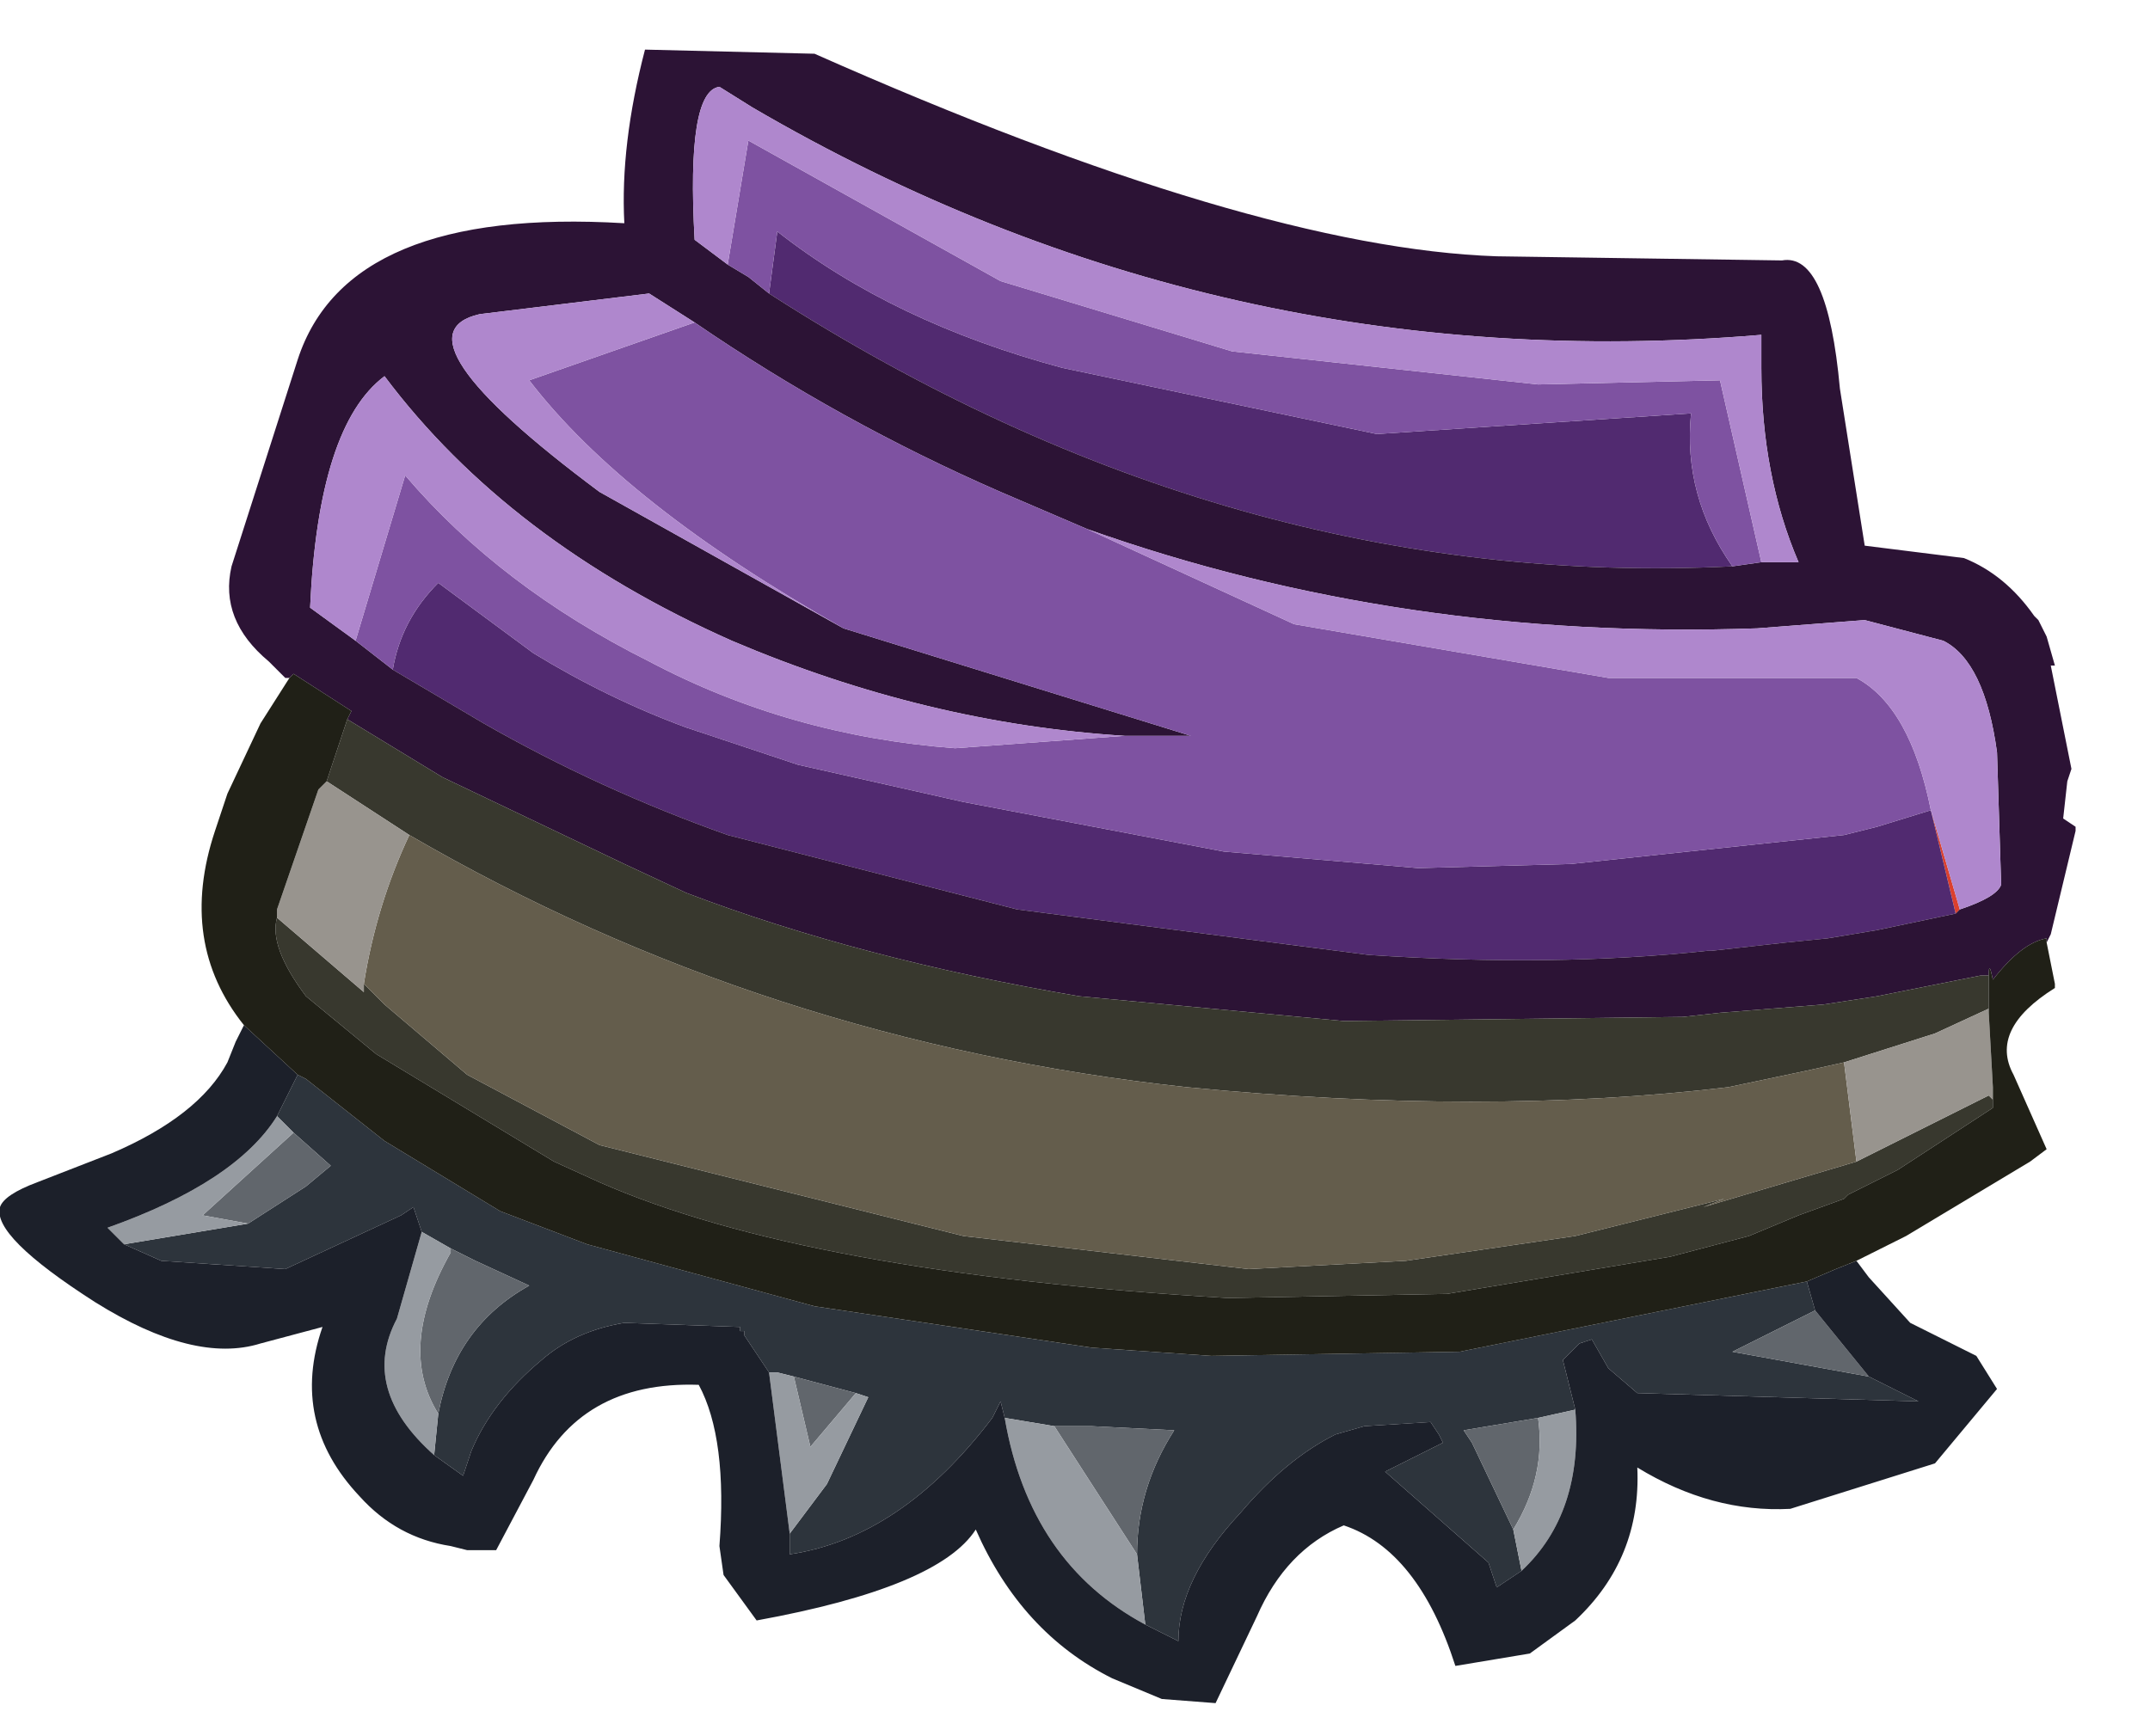 <?xml version="1.0" encoding="utf-8"?>
<svg version="1.1" id="Layer_1"
xmlns="http://www.w3.org/2000/svg"
xmlns:xlink="http://www.w3.org/1999/xlink"
xmlns:author="http://www.sothink.com"
width="26px" height="21px"
xml:space="preserve">
<g id="1621" transform="matrix(1, 0, 0, 1, 0, 0)">
<path style="fill:#DB402E;fill-opacity:1" d="M23.35,9.8L23.7 11L23.65 11.05L23.35 9.8" />
<path style="fill:#512A70;fill-opacity:1" d="M20.95,6.85Q14.9 7.15 9.3 3.55L9.4 2.8Q10.8 3.9 12.85 4.45L16.65 5.25L20.45 5Q20.35 6 20.95 6.85M23.65,11.05L22.7 11.25L22.1 11.35L21.6 11.4L20.7 11.5L20.65 11.5Q18.8 11.7 16.55 11.55L12.3 11L8.8 10.1Q7.25 9.55 5.85 8.75L4.75 8.1Q4.85 7.5 5.3 7.05L6.45 7.9Q7.35 8.45 8.3 8.8L9.65 9.25L11.65 9.7L14.8 10.3L17.15 10.5L19 10.45L22.3 10.1L22.7 10L23.35 9.8L23.65 11.05" />
<path style="fill:#2C1335;fill-opacity:1" d="M24.75,11.35Q24.45 11.4 24.1 11.85Q24.05 11.6 24.05 11.8L23.95 11.8L22.7 12.05L22.05 12.15L20.8 12.25L20.35 12.3L16.25 12.35L13.05 12.05Q10.4 11.6 8.3 10.8L7.55 10.45L5.35 9.4L4.2 8.7L4.25 8.6L3.55 8.15L3.5 8.2L3.45 8.2L3.25 8Q2.65 7.5 2.8 6.85L3.6 4.35Q4.2 2.5 7.55 2.7Q7.5 1.75 7.8 0.6L9.85 0.65Q15.15 3 18.1 3.1L21.55 3.15Q22.1 3.05 22.25 4.7L22.55 6.6L23.75 6.75Q24.25 6.95 24.6 7.45L24.65 7.5L24.75 7.7L24.85 8.05L24.8 8.05L25.05 9.3L25 9.45L24.95 9.9L25.1 10L25.1 10.05L24.8 11.3L24.75 11.4L24.75 11.35M9.05,3.35L9.3 3.55Q14.9 7.15 20.95 6.85L21.3 6.8L21.75 6.8Q21.3 5.75 21.3 4.45L21.3 4.05Q14.75 4.6 9.1 1.3L8.7 1.05Q8.3 1.1 8.4 2.9L8.8 3.2L9.05 3.35M12.1,5.95Q10.15 5.1 8.4 3.9L7.85 3.55L5.8 3.8Q4.7 4.05 7.25 5.95L10.2 7.6L14.4 8.9L13.6 8.9Q11.2 8.75 8.85 7.75Q6.15 6.55 4.65 4.55Q3.85 5.15 3.75 7.35L4.3 7.75L4.75 8.1L5.85 8.75Q7.25 9.55 8.8 10.1L12.3 11L16.55 11.55Q18.8 11.7 20.65 11.5L20.7 11.5L21.6 11.4L22.1 11.35L22.7 11.25L23.65 11.05L23.7 11Q24.15 10.85 24.2 10.7L24.15 9.1Q24 8 23.5 7.75L22.55 7.5L21.25 7.6Q16.95 7.75 13.15 6.4L12.1 5.95" />
<path style="fill:#7E52A1;fill-opacity:1" d="M20.45,5L16.65 5.25L12.85 4.45Q10.8 3.9 9.4 2.8L9.3 3.55L9.05 3.35L8.8 3.2L9.05 1.7L12.1 3.4L14.9 4.25L18.6 4.65L20.8 4.6L21.3 6.8L20.95 6.85Q20.35 6 20.45 5M6.4,4.6L8.4 3.9Q10.15 5.1 12.1 5.95L13.15 6.4L15.65 7.55L19.45 8.2L22.45 8.2Q23.1 8.55 23.35 9.8L22.7 10L22.3 10.1L19 10.45L17.15 10.5L14.8 10.3L11.65 9.7L9.65 9.25L8.3 8.8Q7.35 8.45 6.45 7.9L5.3 7.05Q4.85 7.5 4.75 8.1L4.3 7.75L4.9 5.75Q6.05 7.1 7.85 8Q9.55 8.9 11.55 9.05L13.6 8.9L14.4 8.9L10.2 7.6Q7.55 6.1 6.4 4.6" />
<path style="fill:#AF87CD;fill-opacity:1" d="M20.8,4.6L18.6 4.65L14.9 4.25L12.1 3.4L9.05 1.7L8.8 3.2L8.4 2.9Q8.3 1.1 8.7 1.05L9.1 1.3Q14.75 4.6 21.3 4.05L21.3 4.45Q21.3 5.75 21.75 6.8L21.3 6.8L20.8 4.6M23.35,9.8Q23.1 8.55 22.45 8.2L19.45 8.2L15.65 7.55L13.15 6.4Q16.95 7.75 21.25 7.6L22.55 7.5L23.5 7.75Q24 8 24.15 9.1L24.2 10.7Q24.15 10.85 23.7 11L23.35 9.8M4.3,7.75L3.75 7.35Q3.85 5.15 4.65 4.55Q6.15 6.55 8.85 7.75Q11.2 8.75 13.6 8.9L11.55 9.05Q9.55 8.9 7.85 8Q6.05 7.1 4.9 5.75L4.3 7.75M10.2,7.6L7.25 5.95Q4.7 4.05 5.8 3.8L7.85 3.55L8.4 3.9L6.4 4.6Q7.55 6.1 10.2 7.6" />
<path style="fill:#2D343C;fill-opacity:1" d="M18.4,19L18.1 19.2L18 18.9L16.75 17.8L17.45 17.45L17.4 17.35L17.3 17.2L16.5 17.25L16.15 17.35Q15.55 17.65 15 18.3Q14.25 19.1 14.25 19.85L13.85 19.65L13.75 18.8Q13.75 18 14.2 17.3L13.2 17.25L12.75 17.25L12.15 17.15L12.1 16.95L12 17.15Q10.9 18.6 9.55 18.8L9.55 18.55L10 17.95L10.5 16.9L10.35 16.85L9.6 16.65L9.4 16.6L9.3 16.6L9 16.15L9 16.1L8.95 16.1L8.95 16.05L7.55 16Q6.95 16.1 6.55 16.45Q5.95 16.95 5.7 17.55L5.6 17.85L5.25 17.6L5.3 17.1Q5.5 16.05 6.4 15.55L5.75 15.25L5.45 15.1L5.1 14.9L5 14.6L4.85 14.7L3.45 15.35L1.95 15.25L1.5 15.05L3 14.8L3.7 14.35L4 14.1L3.55 13.7L3.35 13.5L3.6 13L3.7 13.05L4.65 13.8L6.05 14.65L7.1 15.05L9.85 15.8L13.2 16.3L14.65 16.4L17.65 16.35L21.85 15.5L21.95 15.85L20.95 16.35L22.6 16.65L23.2 16.95L19.8 16.85L19.45 16.55L19.25 16.2L19.1 16.25L18.9 16.45L19.05 17.05L18.6 17.15L17.7 17.3L17.8 17.45L18.3 18.5L18.4 19" />
<path style="fill:#61666C;fill-opacity:1" d="M21.95,15.85L22.6 16.65L20.95 16.35L21.95 15.85M5.45,15.1L5.75 15.25L6.4 15.55Q5.5 16.05 5.3 17.1Q4.8 16.3 5.45 15.15L5.45 15.1M9.8,17.5L9.6 16.65L10.35 16.85L9.8 17.5M3.55,13.7L4 14.1L3.7 14.35L3 14.8L2.45 14.7L3.55 13.7M18.3,18.5L17.8 17.45L17.7 17.3L18.6 17.15Q18.7 17.85 18.3 18.5M12.75,17.25L13.2 17.25L14.2 17.3Q13.75 18 13.75 18.8L12.75 17.25" />
<path style="fill:#969BA1;fill-opacity:1" d="M18.3,18.5Q18.7 17.85 18.6 17.15L19.05 17.05Q19.15 18.3 18.4 19L18.3 18.5M13.75,18.8L13.85 19.65Q12.45 18.9 12.15 17.15L12.75 17.25L13.75 18.8M10.35,16.85L10.5 16.9L10 17.95L9.55 18.55L9.3 16.6L9.4 16.6L9.6 16.65L9.8 17.5L10.35 16.85M5.45,15.15Q4.8 16.3 5.3 17.1L5.25 17.6Q4.35 16.8 4.8 15.95L5.1 14.9L5.45 15.1L5.45 15.15M2.45,14.7L3 14.8L1.5 15.05L1.3 14.85Q2.85 14.3 3.35 13.5L3.55 13.7L2.45 14.7" />
<path style="fill:#1C202A;fill-opacity:1" d="M3.6,13L3.35 13.5Q2.85 14.3 1.3 14.85L1.5 15.05L1.95 15.25L3.45 15.35L4.85 14.7L5 14.6L5.1 14.9L4.8 15.95Q4.35 16.8 5.25 17.6L5.6 17.85L5.7 17.55Q5.95 16.95 6.55 16.45Q6.95 16.1 7.55 16L8.95 16.05L8.95 16.1L9 16.1L9 16.15L9.3 16.6L9.55 18.55L9.55 18.8Q10.9 18.6 12 17.15L12.1 16.95L12.15 17.15Q12.45 18.9 13.85 19.65L14.25 19.85Q14.25 19.1 15 18.3Q15.55 17.65 16.15 17.35L16.5 17.25L17.3 17.2L17.4 17.35L17.45 17.45L16.75 17.8L18 18.9L18.1 19.2L18.4 19Q19.15 18.3 19.05 17.05L18.9 16.45L19.1 16.25L19.25 16.2L19.45 16.55L19.8 16.85L23.2 16.95L22.6 16.65L21.95 15.85L21.85 15.5L22.2 15.35L22.45 15.25L22.6 15.45L23.1 16L23.9 16.4L24.15 16.8L23.4 17.7L21.65 18.25Q20.7 18.3 19.8 17.75Q19.85 18.85 19.05 19.6L18.5 20L17.6 20.15Q17.15 18.75 16.25 18.45Q15.55 18.75 15.2 19.55L14.7 20.6L14.05 20.55L13.45 20.3Q12.35 19.75 11.8 18.5Q11.35 19.2 9.15 19.6L8.75 19.05L8.7 18.7Q8.8 17.4 8.45 16.75Q7 16.7 6.45 17.9L6 18.75L5.65 18.75L5.45 18.7Q4.8 18.6 4.35 18.1Q3.5 17.2 3.9 16.05L3.15 16.25Q2.35 16.5 1.15 15.75Q-0.1 14.95 0 14.6Q0.05 14.45 0.45 14.3L1.35 13.95Q2.4 13.5 2.75 12.85L2.85 12.6L2.95 12.4L3.6 13" />
<path style="fill:#38382E;fill-opacity:1" d="M3.95,9.45L4 9.3L4.2 8.7L5.35 9.4L7.55 10.45L8.3 10.8Q10.4 11.6 13.05 12.05L16.25 12.35L20.35 12.3L20.8 12.25L22.05 12.15L22.7 12.05L23.95 11.8L24.05 11.8L24.05 12.2L23.4 12.5L22.3 12.85L21.85 12.95L20.9 13.15Q17.95 13.5 14.35 13.15Q9.25 12.6 4.95 10.1L3.95 9.45M4.4,12L4.4 11.9L4.65 12.15L5.65 13L7.25 13.85L11.65 14.95L15.1 15.35L17 15.25L19.05 14.95L20.85 14.5L20.6 14.6L22.45 14.05L24.05 13.25L24.1 13.3L24.1 13.4L22.95 14.15L22.35 14.45L22.3 14.5L21.75 14.7L21.15 14.95L20.2 15.2L17.5 15.65L14.85 15.7Q9.75 15.4 7.25 14.3L6.7 14.05L4.55 12.75L3.7 12.05Q3.25 11.45 3.35 11.1L4.4 12" />
<path style="fill:#645D4C;fill-opacity:1" d="M4.95,10.1Q9.25 12.6 14.35 13.15Q17.95 13.5 20.9 13.15L21.85 12.95L22.3 12.85L22.45 14.05L20.6 14.6L20.85 14.5L19.05 14.95L17 15.25L15.1 15.35L11.65 14.95L7.25 13.85L5.65 13L4.65 12.15L4.4 11.9Q4.55 10.95 4.95 10.1" />
<path style="fill:#98948E;fill-opacity:1" d="M24.05,13.25L22.45 14.05L22.3 12.85L23.4 12.5L24.05 12.2L24.05 12.25L24.1 13.15L24.1 13.3L24.05 13.25M4.4,11.9L4.4 12L3.35 11.1L3.35 11L3.85 9.55L3.95 9.45L4.95 10.1Q4.55 10.95 4.4 11.9" />
<path style="fill:#202017;fill-opacity:1" d="M3.6,13L2.95 12.4Q2.15 11.4 2.6 10.05L2.75 9.6L3.15 8.75L3.5 8.2L3.55 8.15L4.25 8.6L4.2 8.7L4 9.3L3.95 9.45L3.85 9.55L3.35 11L3.35 11.1Q3.25 11.45 3.7 12.05L4.55 12.75L6.7 14.05L7.25 14.3Q9.75 15.4 14.85 15.7L17.5 15.65L20.2 15.2L21.15 14.95L21.75 14.7L22.3 14.5L22.35 14.45L22.95 14.15L24.1 13.4L24.1 13.3L24.1 13.15L24.05 12.25L24.05 12.2L24.05 11.8Q24.05 11.6 24.1 11.85Q24.45 11.4 24.75 11.35L24.75 11.4L24.85 11.9L24.85 11.95Q24.05 12.45 24.35 13L24.55 13.45L24.75 13.9L24.55 14.05L23.05 14.95L22.95 15L22.45 15.25L22.2 15.35L21.85 15.5L17.65 16.35L14.65 16.4L13.2 16.3L9.85 15.8L7.1 15.05L6.05 14.65L4.65 13.8L3.7 13.05L3.6 13" />
</g>
</svg>
